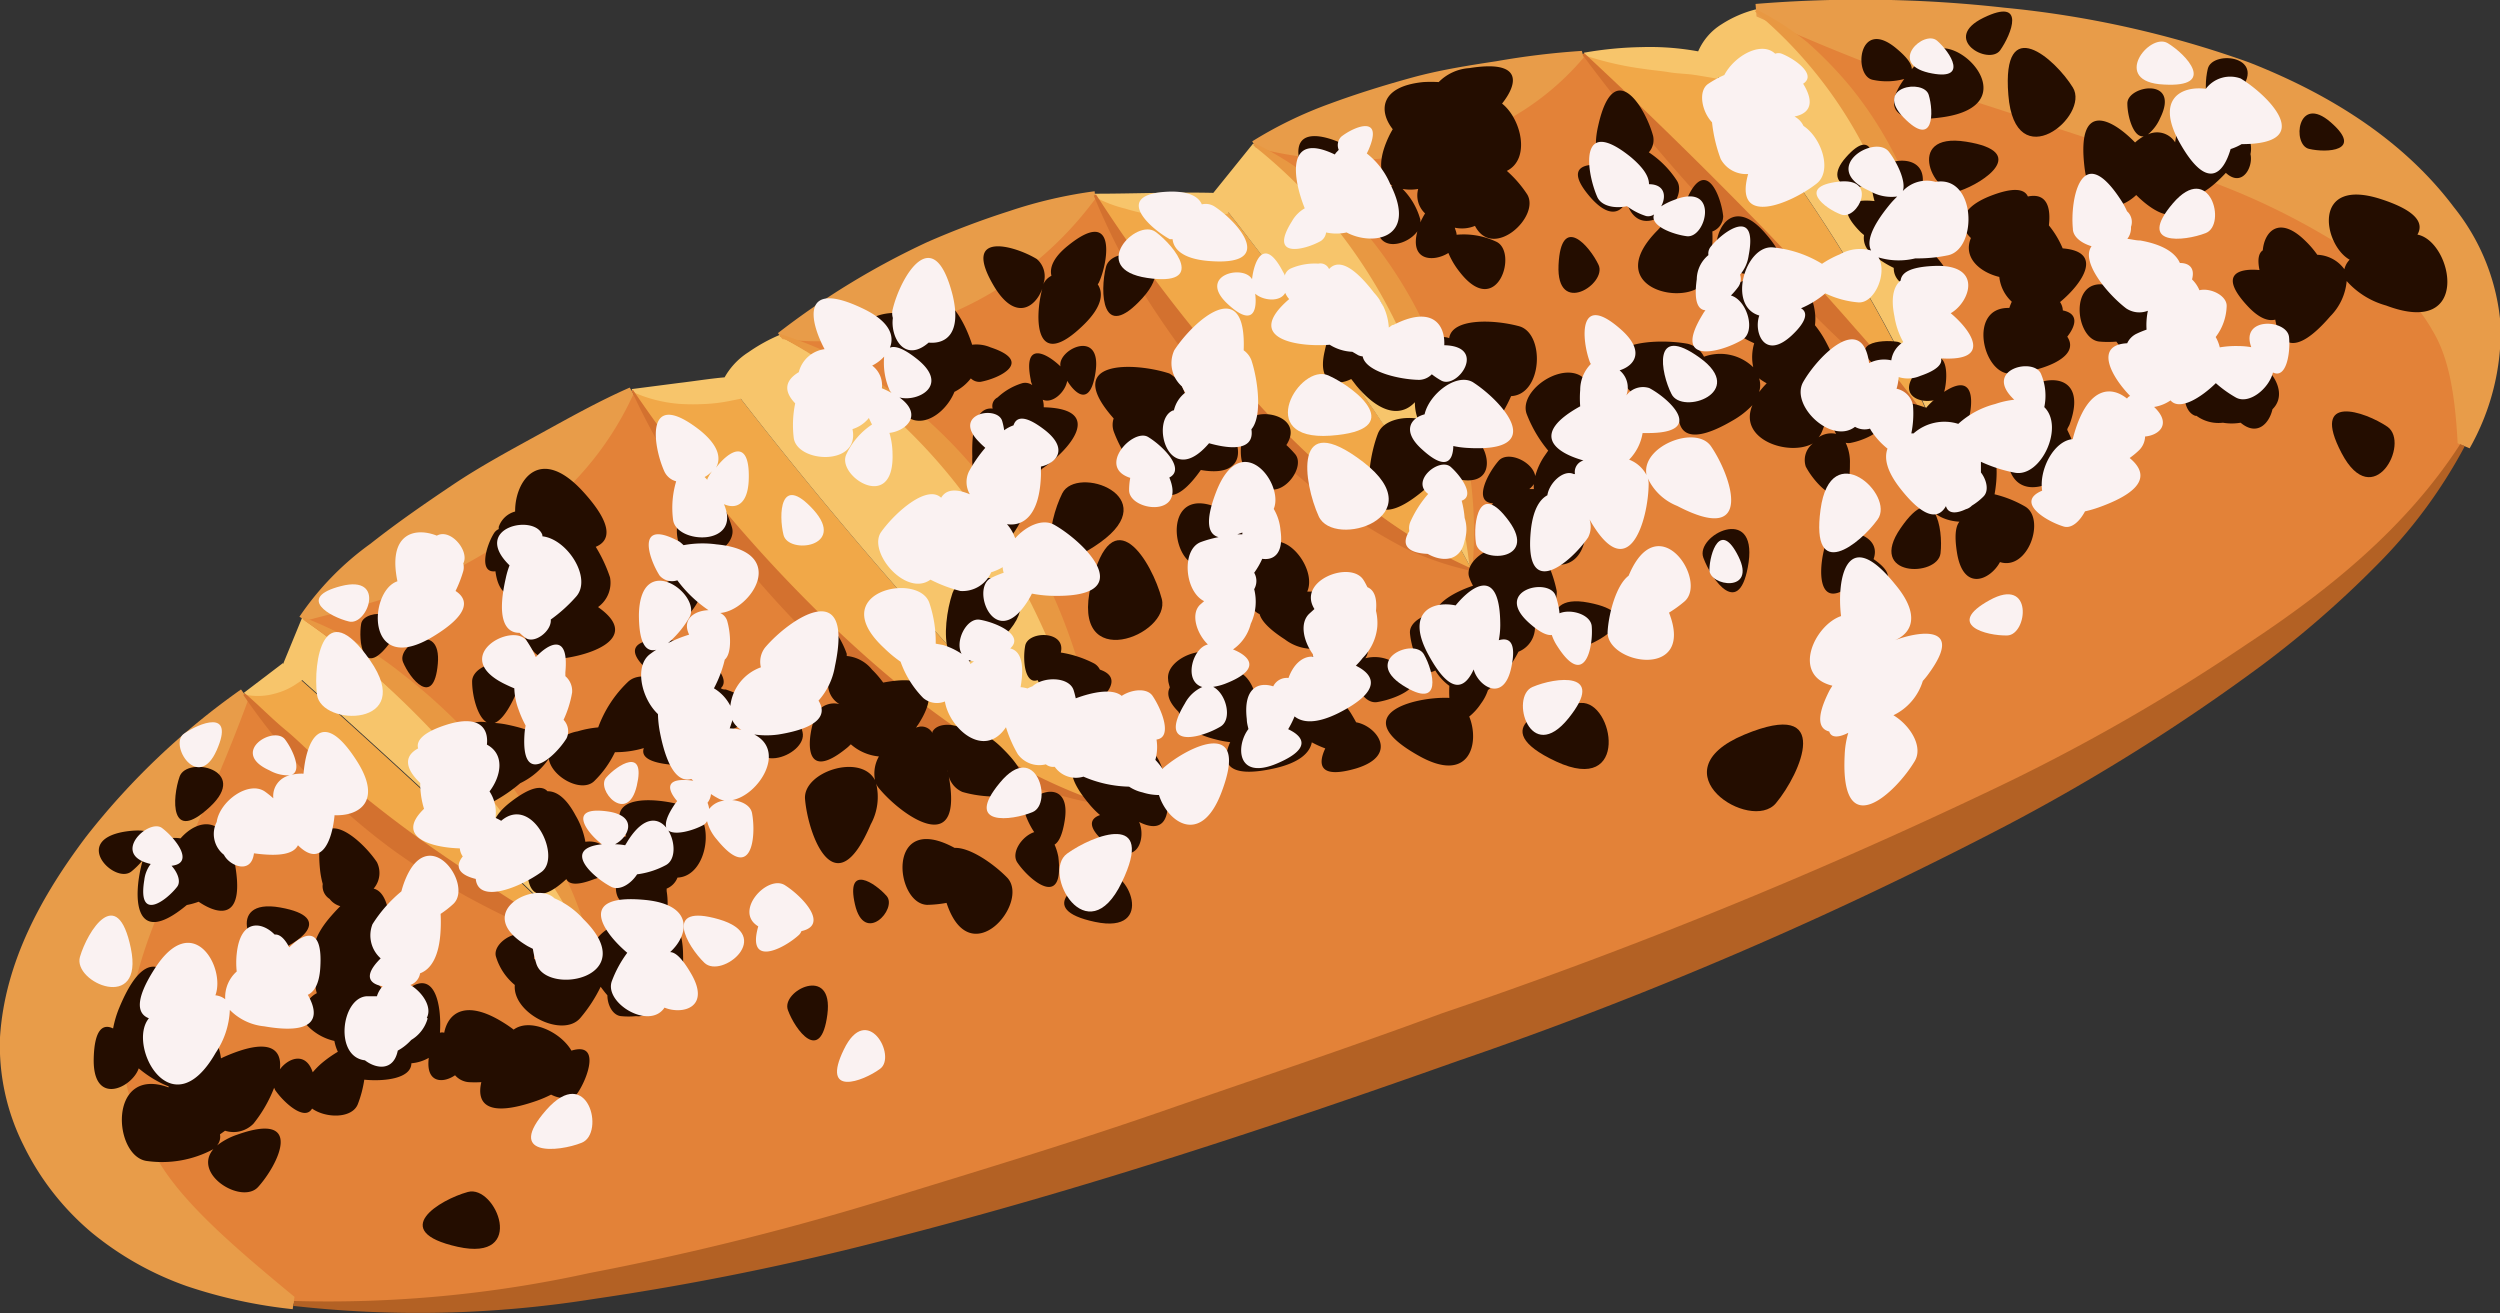 <svg xmlns="http://www.w3.org/2000/svg" width="76.145" height='40' viewBox="0 0 152.29 80"><rect x="0" y="0" width="152.29" height="80" fill="#333333" stroke="none"/><defs><style>.cls-1{isolation:isolate;}.cls-2{fill:#f1a848;}.cls-3{fill:#f7c56b;}.cls-4{fill:#e38238;}.cls-5{fill:#e89c49;}.cls-6{fill:#b36124;}.cls-7{fill:#d3712f;}.cls-8{fill:#e89842;}.cls-9{mix-blend-mode:screen;}.cls-10{fill:#240d00;}.cls-11{mix-blend-mode:multiply;}.cls-12{fill:#faf2f2;}</style></defs><title>o_bread</title><g class="cls-1"><g id="Layer_2" data-name="Layer 2"><g id="action_font" data-name="action font"><g id="desk"><path class="cls-2" d="M103.5,3.29s9.7,11.23,14.33,22.92C112.54,18.27,96.45,3.29,96.45,3.29A20.52,20.52,0,0,1,103.5,3.29Z"/><path class="cls-2" d="M74,11.89s10.36,12.78,15.65,22.8c-11.9-5-22.92-22.8-22.92-22.8Z"/><path class="cls-2" d="M44.22,23.12a257.22,257.22,0,0,0,22.7,25.79c-15.64-5.3-28.43-25.12-28.43-25.12Z"/><path class="cls-2" d="M35.82,57.7A41.34,41.34,0,0,1,14.91,42.3l2.43-1.76S26.8,48.89,35.82,57.7Z"/><path class="cls-3" d="M107,.64c11.16,8.82,10.87,25.57,10.87,25.57C113.2,14.52,103.5,3.29,103.5,3.29,104.17,1.31,107,.64,107,.64Z"/><path class="cls-3" d="M74,11.89l2.43-3.1c11.9,9,13.22,25.9,13.22,25.9C84.33,24.67,74,11.89,74,11.89Z"/><path class="cls-3" d="M44.22,23.12c.66-1.55,3.3-2.64,3.3-2.64,16.75,8.6,19.4,28.43,19.4,28.43A257.22,257.22,0,0,1,44.22,23.12Z"/><path class="cls-3" d="M18.44,37.67a54.07,54.07,0,0,1,17.41,20h0c-9-8.81-18.48-17.16-18.48-17.16Z"/><path class="cls-4" d="M1.91,69.17c-5.95-13.06,13-26.87,13-26.87A41.34,41.34,0,0,0,35.82,57.7h0a54.07,54.07,0,0,0-17.41-20c3.31-5.29,20.05-13.88,20.05-13.88S51.28,43.61,66.92,48.91c0,0-2.65-19.83-19.4-28.43C57.66,13.2,66.7,11.89,66.7,11.89s11,17.84,22.92,22.8c0,0-1.32-16.86-13.22-25.9,7.49-4.18,20-5.5,20-5.5s16.09,15,21.38,22.92c0,0,.29-16.75-10.87-25.57,0,0,32-2.35,42.6,13.23s-18.8,35-53.77,47.89C49.93,78.71,10.73,88.58,1.91,69.17Z"/><path class="cls-5" d="M149.71,27c-.15-2.84-.51-5.19-1.53-6.86a9.57,9.57,0,0,0-1.59-2.1c-.31-.3-.6-.59-.93-.86-.14-.11-.37-.33-.47-.34-.22-.18-.5-.51-.65-.59a42.94,42.94,0,0,0-10.3-5.35c-4-1.51-8.3-2.88-12.85-4.36A128.81,128.81,0,0,1,107,1l-.06-.76a78.46,78.46,0,0,1,15.17.23A61.54,61.54,0,0,1,137,3.8c4.74,1.86,9.32,4.62,12.48,8.82a13.08,13.08,0,0,1,2.85,7.22,14.5,14.5,0,0,1-1.89,7.47Z"/><path class="cls-6" d="M17.9,79.25a74.09,74.09,0,0,0,18-1.7A171.1,171.1,0,0,0,53.4,73.23c5.77-1.78,11.55-3.51,17.26-5.49s11.46-3.9,17.14-6a307,307,0,0,0,33.46-13.59,117.82,117.82,0,0,0,15.61-8.91c5-3.29,9.72-7.11,13-12.19l.27.14a30.6,30.6,0,0,1-5.45,7.33,61.55,61.55,0,0,1-6.9,6,119.69,119.69,0,0,1-15.46,9.71A241.94,241.94,0,0,1,88.83,64.62c-11.47,4.07-23,7.88-34.84,10.9a167.34,167.34,0,0,1-17.9,3.62,67.8,67.8,0,0,1-18.22.41Z"/><path class="cls-5" d="M15.13,42.6c-1.72,4.7-3.59,8.54-5.06,12.1a27.89,27.89,0,0,0-2.49,8.84,7.24,7.24,0,0,0,0,1.55,7,7,0,0,0,.3,1.64A15,15,0,0,0,9.52,70.5C11,73.14,14.07,75.81,17.94,79l-.11.75a30,30,0,0,1-6.44-1.4,19.1,19.1,0,0,1-5.81-3.27,16.24,16.24,0,0,1-4.14-5.3A13.52,13.52,0,0,1,0,63.19C.29,58.58,2.58,54.51,5.22,51A44.41,44.41,0,0,1,14.68,42Z"/><path class="cls-3" d="M18.51,37.69a3.86,3.86,0,0,1,.39,1.8A4.14,4.14,0,0,1,18.6,41l-.15.4-.32.21a4.15,4.15,0,0,1-1.38.64,3.8,3.8,0,0,1-1.8.07l-.09-.12,2.38-1.81,0,.07,1.17-2.85Z"/><path class="cls-5" d="M38.59,24a19.18,19.18,0,0,1-3.86,5.58,26.36,26.36,0,0,1-4.68,3.79A29.66,29.66,0,0,1,24.79,36c-.93.36-1.92.62-2.9.93s-2,.53-3.26.88l-.39-.24a17.62,17.62,0,0,1,4.33-4.45c1.62-1.28,3.32-2.45,5-3.58s3.52-2.12,5.32-3.11,3.6-2,5.47-2.82Z"/><path class="cls-3" d="M47.55,20.54c-.46.71-.92,1.26-1.32,1.8a5,5,0,0,0-.79,1.3l-.17.62-.9.18a9.79,9.79,0,0,1-1.43.17,14,14,0,0,1-1.45,0,8.46,8.46,0,0,1-3-.76l0-.15,2.86-.37c.95-.11,1.9-.27,2.86-.35l-.11.08a4.31,4.31,0,0,1,1.5-1.61,10.33,10.33,0,0,1,1.9-1.05Z"/><path class="cls-5" d="M66.73,12.1a21.53,21.53,0,0,1-4.11,4.22,21.18,21.18,0,0,1-4.26,2.57,22.1,22.1,0,0,1-4.76,1.53,18.87,18.87,0,0,1-5.94.24l-.27-.37a47.61,47.61,0,0,1,9.09-5.54,51.5,51.5,0,0,1,5-1.89,27.86,27.86,0,0,1,5.2-1.21Z"/><path class="cls-3" d="M76.45,8.84a7.94,7.94,0,0,1-.58,2A11.91,11.91,0,0,1,75,12.66l-.23.37-.76.11a15.86,15.86,0,0,1-1.82.1,16.1,16.1,0,0,1-1.82-.14,10,10,0,0,1-1.82-.39A7.72,7.72,0,0,1,66.7,12V11.8c2.42,0,4.85-.11,7.27-.05l-.1.05,2.46-3.05Z"/><path class="cls-5" d="M96.47,3.51a16.51,16.51,0,0,1-4.6,3.77,18.86,18.86,0,0,1-4.69,1.86,20.46,20.46,0,0,1-4.92.61A23.71,23.71,0,0,1,76.5,9l-.22-.39A25.07,25.07,0,0,1,81,6.32c1.65-.61,3.33-1.13,5-1.59s3.43-.74,5.15-1a48.09,48.09,0,0,1,5.21-.63Z"/><path class="cls-3" d="M107,.72a15.77,15.77,0,0,0-1.53,1.62,2.85,2.85,0,0,0-.7,1.36l-.12,1.1-1.39-.23c-.46-.08-1.06-.08-1.59-.17s-1.1-.13-1.66-.22a19.48,19.48,0,0,1-3.52-.82l0-.15A22.21,22.21,0,0,1,100,2.87a16.4,16.4,0,0,1,3.56.28l-.16.09a3.63,3.63,0,0,1,1.47-1.76,7.06,7.06,0,0,1,2.09-.91Z"/><path class="cls-7" d="M35.82,57.79a37.06,37.06,0,0,1-6.13-2.51A44.4,44.4,0,0,1,24,51.82a38.86,38.86,0,0,1-9.18-9.49l.12-.08c.86.74,1.62,1.53,2.47,2.23S19,46,19.87,46.64c1.67,1.37,3.31,2.72,5.06,4s3.5,2.44,5.31,3.61,3.68,2.32,5.62,3.44Z"/><path class="cls-8" d="M18.47,37.6a22.41,22.41,0,0,1,6,3.42,34.67,34.67,0,0,1,5,4.72,33,33,0,0,1,3.91,5.62c.54,1,1.06,2,1.52,3.07a25.31,25.31,0,0,1,1.09,3.25l-.13.07a57.18,57.18,0,0,0-7.54-11,55.53,55.53,0,0,0-4.63-4.83,41.85,41.85,0,0,0-5.22-4.17Z"/><path class="cls-8" d="M66.84,48.91a42.14,42.14,0,0,0-2.42-8.53,43.26,43.26,0,0,0-4.06-7.89,33.9,33.9,0,0,0-12.87-12l.07-.13a23.28,23.28,0,0,1,4.18,1.79,33.35,33.35,0,0,1,3.78,2.6,29.81,29.81,0,0,1,6.11,6.86,34.42,34.42,0,0,1,3.9,8.28,28.49,28.49,0,0,1,1.46,9Z"/><path class="cls-7" d="M38.55,23.74a88.17,88.17,0,0,0,5.83,7.65,89,89,0,0,0,6.61,7c4.64,4.38,9.88,8.34,15.95,10.46l0,.14a24.6,24.6,0,0,1-4.72-1.34,41.11,41.11,0,0,1-4.4-2.21,51,51,0,0,1-7.82-6,66.94,66.94,0,0,1-6.47-7.32q-1.44-2-2.76-4a43.3,43.3,0,0,1-2.29-4.31Z"/><path class="cls-8" d="M89.54,34.69a43.11,43.11,0,0,0-1.48-7.28,44.1,44.1,0,0,0-2.65-6.94A31.22,31.22,0,0,0,76.35,8.86l.09-.13a19.64,19.64,0,0,1,3.26,2,29.17,29.17,0,0,1,2.8,2.65,26.45,26.45,0,0,1,4.27,6.41,31.59,31.59,0,0,1,2.44,7.27,24.88,24.88,0,0,1,.48,7.6Z"/><path class="cls-7" d="M66.76,11.84a92.75,92.75,0,0,0,10,12.88,56.14,56.14,0,0,0,5.94,5.6,29.94,29.94,0,0,0,6.91,4.3l-.06.14a18.88,18.88,0,0,1-4-1.38A34.74,34.74,0,0,1,82,31.24a38.36,38.36,0,0,1-6.3-5.49,51.24,51.24,0,0,1-5.15-6.52,39.81,39.81,0,0,1-3.92-7.31Z"/><path class="cls-8" d="M117.75,26.2a40.16,40.16,0,0,0-.77-7.09,39.86,39.86,0,0,0-2-6.86A26.78,26.78,0,0,0,106.91.7L107,.58a17.3,17.3,0,0,1,3.1,2,24.21,24.21,0,0,1,2.59,2.67,23.31,23.31,0,0,1,3.72,6.44,28.63,28.63,0,0,1,1.74,7.18,23,23,0,0,1-.25,7.32Z"/><path class="cls-7" d="M96.5,3.23q5.75,5.35,11.23,11c1.81,1.89,3.58,3.81,5.3,5.79a62.75,62.75,0,0,1,4.86,6.17l-.13.08-5.61-5.48c-1.89-1.79-3.68-3.66-5.51-5.51A112.77,112.77,0,0,1,96.4,3.34Z"/><g class="cls-9"><path class="cls-10" d="M130.13,11.88c1.15,1.15,2.74,2,3,0,.49.22,1.27-.08,2.46-1.35l0,0c1,.92,1.68-.36,1.5-1.14a1.65,1.65,0,0,0-.91-1.83c-1-.87-3.22-.73-3.55.45a5.93,5.93,0,0,0-.13.66,1.3,1.3,0,0,0-1.66-.48,2.63,2.63,0,0,0,.75-1c1.24-2.51-2-2-2-.89,0,.78.37,2.11,1,2a2.72,2.72,0,0,0-.53.38c-1.41-1.46-3.57-2.6-3.08,1.51C127.34,13.11,129.06,12.89,130.13,11.88Z"/><path class="cls-10" d="M135.88,21.9a5.86,5.86,0,0,0-.53.41,1.61,1.61,0,0,0-.68-.26c.54-.62.58-1.28-1-1.43a1.9,1.9,0,0,0-1-2,8.58,8.58,0,0,0-2.7-.46l-.41-.27c-3.67-2.24-3.37,2.82-1.64,2.92a6,6,0,0,0,1,0,8.64,8.64,0,0,0,.68.83c1.12,1.23,2,1.5,2.7,1.27a.93.93,0,0,0,.94.17c-.32.85-.21,2,.49,2.25l.07,0a2.27,2.27,0,0,0,1.61.42,3.2,3.2,0,0,0,1.08,0c1,.84,1.74.06,1.94-.82C139.83,23.55,137.19,21,135.88,21.9Z"/><path class="cls-10" d="M147.26,14.29c.39-.67,0-1.44-2.22-2.16-4.25-1.38-3.52,2.78-1.91,3.69a1.25,1.25,0,0,0-.32.58,2.14,2.14,0,0,0-1.65-.88,5.88,5.88,0,0,0-.73-.85c-1.62-1.59-2.5-.53-2.59.58-.24.16-.34.53-.2,1.2-1.3-.12-2.52.27-.72,2.2.7.75,1.26.93,1.68.82.26,1.5,1.16,2.34,3.35-.2a3.47,3.47,0,0,0,1-2.15,5,5,0,0,0,2.4,1.49C150.6,20.6,149.4,14.71,147.26,14.29Z"/><path class="cls-10" d="M145.44,26c-1.38-.94-4.73-2.08-2.8,1.6S146.83,27,145.44,26Z"/><path class="cls-10" d="M140.66,9.07c1.06.25,3.35.15,1.32-1.62S139.6,8.83,140.66,9.07Z"/><path class="cls-10" d="M136.31,5.69c2-2.27-1.53-2.69-1.82-1.5S134.3,8,136.31,5.69Z"/><path class="cls-10" d="M122.34,5.78c.4,5.08,5,1.29,3.93-.45S121.93.7,122.34,5.78Z"/><path class="cls-10" d="M119.37,11.63c1.51-.51,4.26-2.39.39-3S117.87,12.14,119.37,11.63Z"/><path class="cls-10" d="M121.83,3.08c.71-1,1.61-3.27-1-2S121.11,4,121.83,3.08Z"/><path class="cls-10" d="M114.07,4.86A4.05,4.05,0,0,0,116,4.81c-1,1.37-1.17,2.83,2.34,2.33,5.13-.73,1-5.2-.7-4a7.62,7.62,0,0,0-1.18,1.07c0-.3-.27-.7-.93-1.25C113.2,1,112.87,4.6,114.07,4.86Z"/><path class="cls-10" d="M106.52,34.25c.49-3.54-3.26-1.64-2.76-.28S106,37.8,106.52,34.25Z"/><path class="cls-10" d="M114,10.86c.24-1,.16-3.21-1.55-1.28S113.7,11.87,114,10.86Z"/><path class="cls-10" d="M117.82,15.5c-.14-.15-.27-.26-.39-.37a8.13,8.13,0,0,0-.32-1.09,4.14,4.14,0,0,0-.63-1.18,6.18,6.18,0,0,0,.3-.58c1.62-3.52-2.87-2.73-2.78-1.16a4.94,4.94,0,0,0,.19,1.13c-1.22-.14-2.58.16-.83,1.91l.19.16a1.17,1.17,0,0,0,.32,1,6.44,6.44,0,0,0,1.49,1,1.09,1.09,0,0,0,.6,1C117.26,17.81,120.14,18,117.82,15.5Z"/><path class="cls-10" d="M125.65,15.13a5.72,5.72,0,0,0-.84-1.4c.13-1.1-.13-2-1.28-1.76-.2-.46-.87-.6-2.37,0-1.92.79-1.81,1.85-1.1,2.53-.5,1.2.56,2.09,1.73,2.37a2.39,2.39,0,0,0,.76,1.51,3.34,3.34,0,0,0-.15.38c-2.57-.08-1.61,4.12.12,4,1.56-.08,4.3-.91,3.41-2.25.53-.68.71-1.4-.27-1.6a1,1,0,0,0-.17-.51C126.86,17.27,128.17,15.33,125.65,15.13Z"/><path class="cls-10" d="M115.58,20.82c-1-.16-3.17.08-1.14,1.62S116.59,21,115.58,20.82Z"/><path class="cls-10" d="M125.93,26.19c0-.11.09-.2.14-.33,1.43-3.9-3-2.88-3.2-1.25a5.42,5.42,0,0,0-.57,2.16c-.55,5.19,4.84,2.24,4,.28A7.49,7.49,0,0,0,125.93,26.19Z"/><path class="cls-10" d="M123.37,30.86a7,7,0,0,0-1.87-.75c.37-2,.09-4.89-3-1.85-2.23,2.23-.68,3.44.86,3.52-.22.27-.31.81-.16,1.81.37,2.53,2.06,1.72,2.63.65C123.55,34.78,124.62,31.61,123.37,30.86Z"/><path class="cls-10" d="M115.78,32.17c-2.08,3,2.26,3,2.43,1.53S117.87,29.12,115.78,32.17Z"/><path class="cls-10" d="M114.13,34.06c.62-1.72-2.5-2.16-2.91-.94s-.58,3.69,1,2.88a.57.57,0,0,0,.28.08C113.8,36.15,116.35,35.58,114.13,34.06Z"/><path class="cls-10" d="M112.69,28.24a2.71,2.71,0,0,0-.26-1.27.7.7,0,0,0,.35,0c.7-.14,1.77-.6,1.9-1.13.12.83.79,1.71,1.49,1.58a5.54,5.54,0,0,0,1.76-.7c.68.22,1.51.12,1.75-.43.51-1.2.88-3.82-1.25-2.42,0,0,0,0,0,0,.28-1,.24-3.31-1.57-1.35-1.35,1.47,0,2.08.94,1.86a3.32,3.32,0,0,0-.46.46l-.45-.15c-1.66-.5-2.23.14-2.24.93-.1-.27-.48-.54-1.31-.79l-.26-.06c0-.9-.3-1.71-1.55-.39l0,.05a1,1,0,0,1,0-.17c.68-.33.83-1.32-.31-3.45a6.19,6.19,0,0,0-.66-1c.19-1.43-.75-3.31-2-3.22l-.45.05c.59-.28.67-1-.55-2.4-2.63-3.1-3.87,1.52-2.34,2.14a6.25,6.25,0,0,0,2.07.41,7.8,7.8,0,0,0-1.37.43c-.26-1.1-1.29-.92-1.94-.38,0,0,0,0,0-.05a8.11,8.11,0,0,0,.33-2.69,1,1,0,0,0,.66-.93c-.13-1.27-1.12-3.76-2.3-.84-.06.14-.09.27-.13.39A6.49,6.49,0,0,0,101,14c-3.3,3.29,1,4.57,2.54,3.48a.77.77,0,0,0,0,.63c.31.72,1.06,1.79,1.66,1.8a8.31,8.31,0,0,0,1.66,1,2.92,2.92,0,0,0-.06,1.46,2.89,2.89,0,0,0-3-.64,1.49,1.49,0,0,0-1-.79c-2.3-.42-7.19,0-2.65,3.62a4.22,4.22,0,0,0,2.12,1c.13,1,1,1.39,3.27.06a5.14,5.14,0,0,0,1.21-.94c-.9,2.11,2.24,3.14,3.69,2.33a1.28,1.28,0,0,0-.44,1.41C110.62,29.62,112.72,31.78,112.69,28.24Zm-5.53-4.36a1.43,1.43,0,0,0,0-.84l.06.06a4.66,4.66,0,0,0,.4.25A6,6,0,0,0,107.16,23.88Zm3.62,2.76a1.21,1.21,0,0,0,.2-.33c.07-.16.13-.34.2-.53a1,1,0,0,0,.5.29,2,2,0,0,0,.17.36A1.36,1.36,0,0,0,110.78,26.64Z"/><path class="cls-10" d="M97.38,16.14c-.54-1.15-2.29-3.17-2.44,0S97.91,17.29,97.38,16.14Z"/><path class="cls-10" d="M99.07,12.26c.81,2.79,3.92,0,3.07-1.27a5.89,5.89,0,0,0-1.7-1.71,1.14,1.14,0,0,0,.26-1c-.46-1.71-2.38-4.91-3.34-.64-.36,1.54,0,2.27.68,2.5-1.29-.27-2.91-.12-1.14,1.9C98,13.28,98.73,13,99.07,12.26Zm-.18-2c0,.07,0,.16,0,.24a.54.54,0,0,0-.16-.1l-.42-.13A1.68,1.68,0,0,0,98.89,10.21Z"/><path class="cls-10" d="M84.82,11.32c-.32.1-.63.55-.85,1.6-.57,2.63,1.69,2.14,2.37,1.17-.48,1.83,1,1.88,1.89,1.32a4.8,4.8,0,0,0,.69,1.16c2.28,2.94,3.59-1.23,2.22-1.85a4.66,4.66,0,0,0-2.41-.42c0-.14-.07-.28-.11-.43a2.09,2.09,0,0,0,1.23-.11c1.1,2.12,4-.57,3.18-1.92a7,7,0,0,0-1.24-1.43c1.46-.73.88-3.17-.29-4.1,1-1.26,1.23-2.68-2-2.16A2.88,2.88,0,0,0,87.64,5a7.85,7.85,0,0,0-.94,0C84,5.27,84,6.81,84.84,7.87c-.08.14-.16.28-.24.45C83.81,10,84.12,10.94,84.82,11.32Zm1.7,2.23a1.09,1.09,0,0,0,0-.18,4.24,4.24,0,0,0-1.08-1.86,2.77,2.77,0,0,0,.95,0A1.5,1.5,0,0,0,86.81,13,4.84,4.84,0,0,0,86.52,13.55Z"/><path class="cls-10" d="M82.73,12.6c2,.06,1.61-1.82.73-2.59a1.11,1.11,0,0,0-.35-.48c-1.6-1.19-5.52-2.7-3.41,1.77C80.73,13.47,81.94,13.39,82.73,12.6Z"/><path class="cls-10" d="M88.81,26.18a2,2,0,0,0,2.24-.32,8.84,8.84,0,0,0,1-1.73c1.92-.09,2.08-3.83.48-4.26s-4.09-.48-4.25.73c-.5-.19-1,0-1.47,1A1.57,1.57,0,0,0,86,20.44,9.59,9.59,0,0,0,84.21,20a4.63,4.63,0,0,0,.07-.5c.24-2.5-2.34-1.06-2-.12a4.44,4.44,0,0,0,.27.53A2.5,2.5,0,0,0,82,20c-.46-.3-1-.08-1.31,1.41-.46,2,.75,2.12,1.62,1.68.11.13.2.26.32.41,1.59,1.89,2.83,1.79,3.56,1a2.81,2.81,0,0,0,.17,1c-1-.15-2.13.13-2.43.93-.82,2.16-1.23,7,3.05,3.22a6.1,6.1,0,0,0,.76-.8,7.07,7.07,0,0,0,.71.25c3.36,1,2.06-2.92.67-2.64a6,6,0,0,0-.84.26,1.54,1.54,0,0,0-.17-.31A3.51,3.51,0,0,0,88.81,26.18Z"/><path class="cls-10" d="M96.77,36.71c-3.49-.68-1.8,3.14-.43,2.72S100.25,37.38,96.77,36.71Z"/><path class="cls-10" d="M96.3,42.82c-2,.11-6,1.48-1.5,3.57S98.31,42.7,96.3,42.82Z"/><path class="cls-10" d="M92.5,39.7a1.6,1.6,0,0,0,1-1.61.73.73,0,0,0,.33-.47,1.67,1.67,0,0,0,1-1.61,7.56,7.56,0,0,0-.56-1.71c2.35.7,2.78-2.22,1.93-3.68a1.31,1.31,0,0,0,.91-1A6.15,6.15,0,0,0,96.71,27,8.94,8.94,0,0,0,97,25.61c.69-5.1-4.71-2.35-4-.39a7.9,7.9,0,0,0,1.31,2.23l-.25.36A4.17,4.17,0,0,0,93.52,29c-.15-.88-1.67-1.57-2.23-.93-.69.79-1.57,2.53-.34,2.59-.37.5-.19,1.23,1,2.29a1.81,1.81,0,0,0-.27.32,1.93,1.93,0,0,0-.34.11c-.95,0-2.15,1-1.83,1.82a3.31,3.31,0,0,0,.22.48c-1.12.38-2.19,1-2.32,1.7-.75.05-1.58.56-1.52,1.2.09,1,.7,2.78,1.54,2.26a3.2,3.2,0,0,0,.86.94,6,6,0,0,0,0,.73l-.07,0c-2.06-.07-6.26,1-1.86,3.49,3.17,1.83,3.8-.74,3.14-2.35a3.48,3.48,0,0,0,.72-.8,2.86,2.86,0,0,0,.42-.81A7.49,7.49,0,0,0,92.5,39.7Zm.94-10.21a1,1,0,0,0,0,.3l-.28,0A1.4,1.4,0,0,0,93.44,29.49Z"/><path class="cls-10" d="M83.88,42.77c1.37-.21,4-1.4.8-2.54a2.25,2.25,0,0,0-1.51-.13c.7-1-1.09-2.28-2-1.83.11-1-.37-2.16-1.2-2.23h-.34c.56-1.26-1-3.41-2.19-3a6.7,6.7,0,0,0-1,.47c.38-.53.1-1.27-1.64-2.27-3.75-2.15-3.65,2.32-2.14,3.11a3.19,3.19,0,0,0,.51,1.27c.8,1.33,1.57,1.18,2,.62a3.42,3.42,0,0,0,.94.36,1.06,1.06,0,0,0,.62.81h0c.11.4.56.91,1.54,1.54a2.81,2.81,0,0,0,1.91.57c-.56,1-.59,2.1,1.71,1.36a3.44,3.44,0,0,0,.74-.34C82.27,41.39,83,42.9,83.88,42.77Zm-8.65-8.45,0,0-.1,0,.37-.12A2.43,2.43,0,0,0,75.23,34.32Z"/><path class="cls-10" d="M82.61,44c-.09-.17-.19-.34-.31-.54-1.09-1.71-2.08-1.38-2.6-.57a1,1,0,0,0-1.07.2v0a1.73,1.73,0,0,0-2-.12l-.07.06a.36.36,0,0,0,0-.09c-.06-1-.59-2-1.43-2.11l-.44,0c-.27-2.09-3.74-.91-3.53.57,0,.15.06.31.1.48-.2.38-.09.86.53,1.48a2.76,2.76,0,0,0,.56.8c.22.35.8.68,1.94.94a6.31,6.31,0,0,0,.65.11c-.56,1.22-.25,2.26,2.72,1.59,1.49-.34,2.13-.94,2.25-1.58a6.29,6.29,0,0,0,.82.37c-.47,1-.35,1.87,1.88,1.22C85.26,46,83.84,44.21,82.61,44Z"/><path class="cls-10" d="M76.45,28.67c.8,2.67,3.27,0,2.45-1a6.94,6.94,0,0,0-.54-.56c1.2-1.86-2.08-2.46-2.5-1.26C75.5,26.92,75.32,28.93,76.45,28.67Z"/><path class="cls-10" d="M67.84,25.49a1.23,1.23,0,0,0,0,.78c.47,1.29,1.65,3.18,2.71,3.36.46.79,1.28.87,2.6-1h0c3.86.69,1.94-3.5.43-3l0,0a2,2,0,0,0-1.27-.44c0-.16,0-.3-.08-.44a2,2,0,0,0-1-2C69.12,22.06,64.63,21.87,67.84,25.49Z"/><path class="cls-10" d="M69.6,18.15c2.52-2.79-1.86-3.36-2.23-1.89S67.08,20.93,69.6,18.15Z"/><path class="cls-10" d="M63.49,17.59c-.48,1.79-.47,5.15,2.56,2.16,1.09-1.08,1.18-1.89.82-2.43a.75.75,0,0,0,.09-.15c.6-1.39,1-4.56-1.91-2.2-.91.73-1.12,1.36-1,1.83a1.07,1.07,0,0,0-.52.57,1.39,1.39,0,0,0-.37-1.59c-1.38-.84-4.64-1.75-2.6,1.67C61.84,19.58,63.07,18.74,63.49,17.59Z"/><path class="cls-10" d="M53.8,20.74a1.74,1.74,0,0,0,.25.11,4.57,4.57,0,0,0,.09,2.42c.83,3.78,3.33,2.28,4,.6a2.92,2.92,0,0,0,1-.82.75.75,0,0,0,.59.21c1.12-.2,3.28-1.22.61-2.1A2.18,2.18,0,0,0,59.22,21C58.58,19,57,16.59,55.64,19.62l-.13,0a2.09,2.09,0,0,0-.24,0,.8.8,0,0,0-.65-.55C53.63,19,51.64,19.62,53.8,20.74Z"/><path class="cls-10" d="M59.46,34.75a3.73,3.73,0,0,0,.22-.69,1.15,1.15,0,0,0,.83-.24c1-.82,2.27-2.54,1.8-3.38a.62.62,0,0,0,.17-.22c.05-.12.1-.26.15-.4a2.84,2.84,0,0,0,.81-1.24c1.67-1.12,3.93-3.68.14-3.77a1.46,1.46,0,0,0-.06-.46c.62.26,1.38-.49,1.49-1.15.56.89,1.43,1.54,1.73-.56.38-2.66-2.34-1.35-2.14-.32-.84-.81-2.3-1.59-1.81.82,0,.12.06.22.09.32a.73.73,0,0,0-.6-.12,3.81,3.81,0,0,0-1.51.87.58.58,0,0,0-.3.68c-.75-.08-1.31.63-1.24,2.93a3.56,3.56,0,0,0,.67,2.27l-.33.06c-2.64.58-2.52,2-1.64,3C55.87,34.91,59,35.8,59.46,34.75Z"/><path class="cls-10" d="M64.71,30.05c-.88,1.76-1.65,5.82,2.3,3S65.59,28.3,64.71,30.05Z"/><path class="cls-10" d="M60.92,39c3.83-3.6-2.22-4.88-2.9-2.87S57.1,42.63,60.92,39Z"/><path class="cls-10" d="M48,61.54c.43,1.18,2,3.33,2.4.26S47.54,60.36,48,61.54Z"/><path class="cls-10" d="M70.77,36.48c-.58-2.21-3-6.34-4.31-.84S71.35,38.69,70.77,36.48Z"/><path class="cls-10" d="M67,42.63c.75-.67,1.12-1.46,0-1.84a.85.85,0,0,0-.38-.39,6.65,6.65,0,0,0-2-.65c.33-1.35-2-1.34-2.17-.41s0,2.37.76,2.09a7.25,7.25,0,0,0,.55,1,2.34,2.34,0,0,0,.94,1.07C65.77,44.28,66.63,43.58,67,42.63Z"/><path class="cls-10" d="M64.24,44c-.66-1.1-2.62-3-2.47.21S64.89,45.13,64.24,44Z"/><path class="cls-10" d="M71.16,47.33c.21,1.2,1.32,3.52,2.26.65S71,46.13,71.16,47.33Z"/><path class="cls-10" d="M67.71,46.25c-1.74-.34-3.64,0-1.36,2.73a5.26,5.26,0,0,0,.66.67c-.63.22-.83.75.44,1.79,1.84,1.49,2.38-.41,1.94-1.37,1.14.58,2.14.33,1.6-2.52S68.64,45.1,67.71,46.25Z"/><path class="cls-10" d="M67.22,53.22c-1.49.42-4.27,2.15-.51,2.94S68.71,52.79,67.22,53.22Z"/><path class="cls-10" d="M64.24,51.45c.26-.16.48-.59.62-1.48.47-3-2.78-1.45-2.37-.28a4.85,4.85,0,0,0,.51,1c-.76.25-1.46,1.29-1,1.89.74,1.07,2.85,2.82,2.47-.38A3.37,3.37,0,0,0,64.24,51.45Z"/><path class="cls-10" d="M58.15,51.65c-4.19-2.28-3.66,3.41-1.67,3.47A7.16,7.16,0,0,0,57.66,55c1.43,4.35,5.09,0,3.71-1.52C60.59,52.67,59.11,51.61,58.15,51.65Z"/><path class="cls-10" d="M52.08,55.09c.57,2.5,2.61.27,1.93-.51S51.51,52.58,52.08,55.09Z"/><path class="cls-10" d="M57.74,47a.44.44,0,0,1,0-.1l0,0a1.47,1.47,0,0,0,.88,1.34c1.8.54,5.75.6,2.44-2.66-.89-.88-1.6-1.12-2.14-1-.59-.53-1.81-.61-2.12,0l0,.07a.77.77,0,0,0-1-.32c1.11-1.59,1.5-3.42-2-2.75a5.94,5.94,0,0,0-.68-.79,2.24,2.24,0,0,0-1.54-.83s0-.09,0-.13c-.47-1.39-2.22-3.93-2.8-.35-.33,2,.76,2.31,1.69,1.93a1.4,1.4,0,0,0,.66,1.48v0a1.28,1.28,0,0,0-1.4.55c-.57,1.35-.94,4.41,1.86,2.12.1-.08.16-.15.24-.22a3,3,0,0,0,1.71.74,2.11,2.11,0,0,0-.24,1.44c-.88-1.65-4.4-.5-4.26,1.16.19,2.23,1.84,6.63,4,1.54a3.47,3.47,0,0,0,.33-2.5.89.89,0,0,0,.15.27C54.94,49.73,58.86,52.46,57.74,47Z"/><path class="cls-10" d="M48.89,44.6c-.34-1.46-1.86-4.22-2.81-.63S49.23,46.06,48.89,44.6Z"/><path class="cls-10" d="M44.21,42c-.11,0-.2,0-.3-.08.34-.31.24-.88-.81-1.84a2,2,0,0,0-1.51-.71.79.79,0,0,0-.45-.32c-1.24-.25-3.9-.06-1.48,1.94a2.14,2.14,0,0,0,1.17.58.88.88,0,0,0,.55.52,4.77,4.77,0,0,0,.71.12c-.62.87.25,2.74,1.26,2.59C44.85,44.54,47.77,43.21,44.21,42Z"/><path class="cls-10" d="M41.82,37.59c.62-.64,1.42-2,.78-2.38A.65.65,0,0,0,43,35a4.19,4.19,0,0,0,.53-1.24c.69-.36,1.24-1,1.06-1.63-.46-1.65-2.33-4.71-3.23-.59a2.52,2.52,0,0,0,.18,2c-.81.67-.33,1.32.31,1.57a5.17,5.17,0,0,0-.88.21C38.06,36.28,41,38.48,41.82,37.59Z"/><path class="cls-10" d="M28.5,72.61c-1.71.47-4.89,2.39-.62,3.34S30.2,72.14,28.5,72.61Z"/><path class="cls-10" d="M23.68,39.25C25.31,37.13,22.17,37,22,38S22.06,41.36,23.68,39.25Z"/><path class="cls-10" d="M30.18,34.8c.14,1.08.64,1.83,1.73,1.25a1.28,1.28,0,0,0-.07.81c-.4,1.31.43,3.34,1.68,3.31,2-.05,5.78-1.18,2.91-3.19a1.82,1.82,0,0,0,.73-1.81,9,9,0,0,0-.87-1.86c.9-.37,1.07-1.34-.76-3.35-2.64-2.9-4.17-.69-4.15,1.2a1.45,1.45,0,0,0-1,.94l0,.13a.66.66,0,0,0-.3.27C29.59,33.3,29.16,34.93,30.18,34.8Z"/><path class="cls-10" d="M26.67,40.44c.24-2.71-2.54-1.13-2.12-.11S26.43,43.15,26.67,40.44Z"/><path class="cls-10" d="M32.41,41c-2.23,1.37.59,2.6,1.13,1.69S34.64,39.58,32.41,41Z"/><path class="cls-10" d="M30,48.86a9.39,9.39,0,0,0,1.69-1.15,4.45,4.45,0,0,0,1.74-1.49c.17,1.11,2,2.11,2.77,1.36a6.23,6.23,0,0,0,1.26-1.76,6,6,0,0,0,1.76-.25c-.16.45.17.85,1.55,1,2.37.16,1.73-1.7.81-2.24,1.19-1.74-2.12-4-3.35-2.77a7.28,7.28,0,0,0-1.79,2.75,6.23,6.23,0,0,0-1.25.24,2.53,2.53,0,0,0-1.65,1.06c-.12-.58-.88-1.12-2.76-1.49a5.47,5.47,0,0,0-.65-.08c.32-.13.69-.53,1.11-1.37,1.58-3.14-2.51-2.56-2.48-1.14,0,.83.32,2.14.89,2.47a2,2,0,0,0-2,.86C25.44,46.08,28.27,49.72,30,48.86Z"/><path class="cls-10" d="M42.06,49.21c-1.81-.66-5.6-1-3.91,1.73a2,2,0,0,0-1.18.75,1.54,1.54,0,0,0-1.31-.41,4.86,4.86,0,0,0-.6-1.61c-.58-1.09-1.18-1.48-1.71-1.47-.32-.36-1-.3-2.21.63-2.47,1.88-.27,3.16,1.11,2.92-.33,1.65-.13,4,2.25,1.8.15.32.63.42,1.7,0a1.83,1.83,0,0,0,1.09-.8,3.74,3.74,0,0,0,.57.49,1.29,1.29,0,0,0-.21,1.44A6,6,0,0,0,38.85,56l-.12.09a3,3,0,0,0-2.54,1.31,5.36,5.36,0,0,0-2.56.51,6.27,6.27,0,0,0-1.1.54c.36-2.73-2.69-1.27-2.31-.15A3.57,3.57,0,0,0,31.36,60c-.15,1.74,2.94,3.27,4,2a8.94,8.94,0,0,0,1.23-1.89c.13.18.26.35.41.52,0,.61.34,1.23.84,1.27a4.71,4.71,0,0,0,.91,0,.77.77,0,0,0,.52-.1c.6-.15,1.05-.45.84-.93.85.32,1.56-.19,1.5-2.67,0-1.4-.43-2.13-1-2.42a4.74,4.74,0,0,0,0-1.5l0-.15a1.18,1.18,0,0,0,.66-.67C43.16,53.38,43.6,49.77,42.06,49.21Z"/><path class="cls-10" d="M34.81,64c-.68-1.17-2.55-2-3.52-1.28a7.55,7.55,0,0,0-.66-.45c-2.26-1.4-3.33-.58-3.57.64a.46.46,0,0,0-.26,0c.11-1.68-.3-3.89-1.95-2.66a1.26,1.26,0,0,0-.83-.09,6.61,6.61,0,0,0-.64.2,4.85,4.85,0,0,0-.82-.86,1.51,1.51,0,0,0,1-1c.34-1.48.33-4.09-.8-4.37a1.46,1.46,0,0,0,.2-1.61c-1-1.5-3.94-4-3.46.5a5.33,5.33,0,0,0,.16.83.92.92,0,0,0,.42.91,1.22,1.22,0,0,0,.65.44c-.17.17-.35.36-.55.59-1,1.14-1.21,2-1,2.65-.44.37-.56.81.05,1.25a1.8,1.8,0,0,0,.07.81c-.66.33-1.15,1.35-.7,1.84a3.27,3.27,0,0,0,1.77,1.07,2.7,2.7,0,0,0,.21.66,7.23,7.23,0,0,0-.94.66,4.67,4.67,0,0,0-.59.59c-.42-1.27-1.48-.88-2-.18.14-1.22-.6-2-3.42-.75l-.17.08c-.13-1.1-.84-2.2-1.75-2.17l-.3,0c-.45-2.43-2.12-5.81-4.15-.9a6.31,6.31,0,0,0-.37,1.25c-.59-.29-1.13,0-1.18,1.79-.09,3,2.34,1.83,2.74.64h0a6.8,6.8,0,0,0,1.58,1l.24.1s0,0,0,.06C6.53,64.88,6.88,70.54,9,70.73A6.6,6.6,0,0,0,13,70c-1.31,1.53,1.73,3.39,2.72,2.31,1.2-1.32,2.89-4.67-1.27-3.19a4.08,4.08,0,0,0-1.23.66.82.82,0,0,0,.18-.68l.31-.22a1.7,1.7,0,0,0,1.73-.43,8.27,8.27,0,0,0,1.26-2.19,1.47,1.47,0,0,0,.06.14c.53.77,1.8,1.92,2.25,1.13.85.6,2.42.61,2.78-.25a6.92,6.92,0,0,0,.4-1.51c1.24.12,2.86-.07,2.87-1a2.54,2.54,0,0,0,1.06-.33C25.92,66,27,66,27.72,65.5a1.24,1.24,0,0,0,.82.42,6.64,6.64,0,0,0,.78,0c-.3,1.3.34,2.2,3.39,1.13a7.15,7.15,0,0,0,.86-.37c.58.3,1.34.33,1.63-.12C35.84,65.6,36.57,63.46,34.81,64Z"/><path class="cls-10" d="M16.68,58c1.36-.44,3.86-2.1.39-2.72S15.32,58.42,16.68,58Z"/><path class="cls-10" d="M12.78,49.16c2.46-2.28-1.39-3.13-1.84-1.85S10.32,51.44,12.78,49.16Z"/><path class="cls-10" d="M106.26,44.75c-5.46,2.28.4,6,1.92,4.18S111.72,42.48,106.26,44.75Z"/><path class="cls-10" d="M8,53.09a4.62,4.62,0,0,0,.7-.7c-.6,2.06-.66,5.52,2.68,2.74a4.4,4.4,0,0,0,.72-.2c1.38.93,2.82,1,2.2-2.36C13.76,49.5,12,49.92,11,51.07a2.45,2.45,0,0,0-1.66.34c.16-.59-.2-1-1.8-.74C4.36,51.24,7,53.88,8,53.09Z"/></g><g class="cls-11"><path class="cls-12" d="M21.74,46.36c-2.17-3.4-3.09-1.2-3.25.77a2.55,2.55,0,0,0-.74.07c.67-.23.09-1.53-.39-2.16-.68-.87-3.42.78-.94,1.89a2.31,2.31,0,0,0,1.23.3,1.29,1.29,0,0,0-1,1.4,5.73,5.73,0,0,0-.51-.41c-1-.69-2.76.59-2.94,1.85a1.61,1.61,0,0,0,.44,2c.35.69,1.67,1.22,1.83-.09h0c1.68.23,2.44,0,2.68-.49,1.42,1.41,2.08-.25,2.23-1.83C21.87,49.72,23.31,48.82,21.74,46.36Z"/><path class="cls-12" d="M24.59,53.84c-.06.17-.1.31-.14.46a8.42,8.42,0,0,0-1.76,2,1.87,1.87,0,0,0,.5,2.08c-1.1,1.09-.66,1.56.12,1.7a1.53,1.53,0,0,0-.35.61c-.23,0-.45,0-.65,0-1.53.14-1.95,3.69-.08,3.9.7.54,1.75.66,2-.59a3.16,3.16,0,0,0,.82-.65,2.21,2.21,0,0,0,1-1.31L26,62c.34-.65-.26-1.55-1-2a.91.91,0,0,0,.59-.71c.65-.24,1.17-1,1.25-2.62a9.16,9.16,0,0,0,0-1,5.89,5.89,0,0,0,.78-.61C28.87,53.87,26,49.88,24.59,53.84Z"/><path class="cls-12" d="M17.62,57.71c-.31-.6-.62-.81-.89-.78-.76-.78-2.08-1-2.31,1.17a5,5,0,0,0,0,1.08,2.09,2.09,0,0,0-.7,1.69,1.16,1.16,0,0,0-.6-.24c.64-1.69-1.38-5.27-3.71-1.6-1.21,1.89-1.05,2.73-.34,3-1.36,1.64,1.38,6.81,4.07,2.1A5,5,0,0,0,14,61.52a3.39,3.39,0,0,0,2.1,1c3.22.56,3.39-.63,2.65-1.92.39-.18.7-.66.76-1.65C19.68,56.35,18.52,56.81,17.62,57.71Z"/><path class="cls-12" d="M4.87,58.29c-.45,1.57,3.92,3.43,3.1-.53S5.33,56.72,4.87,58.29Z"/><path class="cls-12" d="M8.79,53.61c-.43,2.59,1.35,1.25,2,.41.26-.34,0-.91-.34-1.28,1.44-.16.23-1.69-.58-2.3s-3.18,1.62-.69,2.19A2,2,0,0,0,8.79,53.61Z"/><path class="cls-12" d="M13.2,45.7c1.13-2.56-1.07-1.65-2-1S12.07,48.26,13.2,45.7Z"/><path class="cls-12" d="M22.54,40.22c-2.83-4.07-3.48.1-3.23,2.09S25.38,44.29,22.54,40.22Z"/><path class="cls-12" d="M33.28,67.61c-2.52,2.86.72,2.58,2.16,2S35.81,64.75,33.28,67.61Z"/><path class="cls-12" d="M51.4,63.94c-1.41,2.9,1.16,1.94,2.21,1.17S52.81,61,51.4,63.94Z"/><path class="cls-12" d="M21.26,37.86c1.12.28,2.29-2.87-.48-2.16S20.13,37.59,21.26,37.86Z"/><path class="cls-12" d="M26.39,38.77c2.21-1.34,2.18-2.24,1.36-2.77a7.47,7.47,0,0,0,.47-1.21.93.93,0,0,0,0-.47c.4-.74-.77-2.16-1.61-1.69-1.36-.54-3-.12-2.4,2.78C22.42,36,22.26,41.29,26.39,38.77Z"/><path class="cls-12" d="M30.81,35.22c-.58,2.53,0,3.34.84,3.33a3.11,3.11,0,0,0,.35.3c.54.41,1.62-.41,1.55-1.11a9.19,9.19,0,0,0,1.54-1.39c1-1.11-.52-3.51-2.05-3.68l0-.08c-.46-1.32-4.37-.46-2,1.85A4.82,4.82,0,0,0,30.81,35.22Z"/><path class="cls-12" d="M30.75,41.67c.21.1.4.19.58.26a4,4,0,0,0,.25,1.27,6.87,6.87,0,0,0,.44,1,3.85,3.85,0,0,0-.07.52c-.22,3.29,1.85,1.4,2.56.26a1,1,0,0,0-.18-1.13,6.57,6.57,0,0,0,.52-1.66,1.19,1.19,0,0,0-.41-1c0-.08,0-.15,0-.24.23-2.4-1-1.78-1.8-.92a6.21,6.21,0,0,0-.56-1C31.21,37.85,27.34,40,30.75,41.67Z"/><path class="cls-12" d="M38.79,47.87c.57-2.41-1.2-1.26-1.86-.51S38.22,50.28,38.79,47.87Z"/><path class="cls-12" d="M30.53,50a2.91,2.91,0,0,0-.35-.18,2.32,2.32,0,0,0-.36-1.61c.71-.93.95-2.26-.16-2.85.11-1-.46-1.82-2.4-1.23-1.51.47-1.92,1-1.79,1.46-1,.54-.65,1.37.13,2.11a5.22,5.22,0,0,0,.23,1.57c-1.77,1.71.41,2.36,2.18,2.41a1,1,0,0,0,.18.49c-.61.76,0,1.18.79,1.37.16,1.56,2.74.49,4-.42S32.42,48.39,30.53,50Z"/><path class="cls-12" d="M33.77,54.72c-1.12-1.13-5.12.87-1.62,2.92l.31.16a6.3,6.3,0,0,0,.21.9c.62,2,6.5.86,2.87-2.71A5,5,0,0,0,33.77,54.72Z"/><path class="cls-12" d="M40.82,58c1.11-1,1.53-2.88-1.52-3.18-4.18-.4-2.62,1.93-1.09,3.22a7,7,0,0,0-.94,1.73c-.48,1.33,2.29,3,3.21,1.61,1.09.45,2.86,0,1.59-2.12C41.56,58.39,41.15,58,40.82,58Z"/><path class="cls-12" d="M43.79,56c-3.46-1-1.93,1.64-.88,2.65S47.24,57,43.79,56Z"/><path class="cls-12" d="M47.81,53.92c-1.07-.66-3.14,1.6-1.62,2.51-.72,2.52,1.55,1.37,2.47.53a.63.63,0,0,0,.16-.24C50.53,56.34,48.87,54.59,47.81,53.92Z"/><path class="cls-12" d="M46.61,39.44a1.42,1.42,0,0,0-.26,1.21A2.83,2.83,0,0,0,44.49,43a2.61,2.61,0,0,0-1-1.07,7.27,7.27,0,0,0,.66-1.75c.45-.38.36-1.65.14-2.38a.79.79,0,0,0-.42-.46c1.86-.14,4.29-3.75-.23-4.18a6.28,6.28,0,0,0-2,.05A3.16,3.16,0,0,0,41.4,33c-2.7-1.47-1.9,1-1.22,2.06a1,1,0,0,0,1.08.29,7.77,7.77,0,0,0,1.9,1.82l.05,0c-.82,0-1.71.5-1.23,1.49a7.91,7.91,0,0,0-1.29.52A6.06,6.06,0,0,0,42,37.6c.77-1.4-3-4.13-3.08-.16,0,1.83.46,2.3,1.06,2.14-.13.08-.25.17-.36.25-1,.71-.56,2.71.46,3.67a6.73,6.73,0,0,0,.13,1.16c.46,2.31,1.18,3,1.9,2.79l.12.1h-.06c-1.75-.22-1.49.59-.92,1.25-.05.07-.11.13-.16.21-.47.7-.59,1.14-.5,1.41-.49-.6-1.32-.73-2.26.67-.1.15-.17.28-.25.4a3.62,3.62,0,0,0-.62-.06c.81-.4,1.48-1.72-.44-2-2.58-.36-1.2,1.37-.35,2l0,0c-2.47.26-.57,2,.56,2.59.51.26,1.2-.17,1.58-.76a5.07,5.07,0,0,0,1.75-.56c.62-.33.58-1.41.15-2.11.42.32,1.52,0,2.13-.33a.59.59,0,0,0,.23-.24,2.74,2.74,0,0,0,.59,1.11c2.17,2.69,2.41-.23,2.15-1.6-.09-.47-.63-.74-1.21-.79,1.6-.29,3.33-3,1.34-4a5.22,5.22,0,0,0,1.5,0c2.55-.42,2.93-1.25,2.42-2.06a4.15,4.15,0,0,0,1-2.09C52.05,35,48.08,37.71,46.61,39.44ZM43.2,49.28a1.64,1.64,0,0,0-.1-.38,1,1,0,0,0,.21-.53,4.83,4.83,0,0,0,.47.28,1.18,1.18,0,0,0,.36.12A1.32,1.32,0,0,0,43.2,49.28Zm1.25-4.91c.06-.16.1-.3.15-.44v-.08a1.36,1.36,0,0,0,.56.61A3.82,3.82,0,0,0,44.45,44.37Z"/><path class="cls-12" d="M49.55,31.05c-2.06-2.26-2.12.34-1.82,1.54S51.6,33.32,49.55,31.05Z"/><path class="cls-12" d="M41.19,29.32A5.64,5.64,0,0,0,41,31.65c.17,1.51,4.22,1.66,3.1-.94.68.31,1.45.09,1.51-1.48.09-2.63-1.24-1.74-2-.73.33-.57.19-1.36-1-2.31-3.38-2.62-2.84,1-2.13,2.55A1.11,1.11,0,0,0,41.19,29.32Zm2.19-.62a2.41,2.41,0,0,0-.23.36.51.51,0,0,0-.07.17,1.29,1.29,0,0,0-.16-.17A1.84,1.84,0,0,0,43.38,28.7Z"/><path class="cls-12" d="M48.44,24.57a6.5,6.5,0,0,0-.09,2.09c.18,1.55,4.06,1.76,3.58-.52a2.06,2.06,0,0,0,1-.68c.06.14.12.27.19.4a4.39,4.39,0,0,0-1.56,1.81c-.65,1.31,2.91,3.63,2.81,0a4.66,4.66,0,0,0-.19-1.3c1-.11,2.09-1.09.61-2.16,1.11.3,3.11-.73,1.06-2.35-.82-.65-1.33-.81-1.64-.68.29-.72,0-1.61-1.68-2.4-3.72-1.77-3.24.72-2.3,2.49a1.87,1.87,0,0,0-1.57,1.4C47.69,23.25,47.83,23.94,48.44,24.57Zm5.42-2.85a4.18,4.18,0,0,0,.34,2.07l.1.14a4.91,4.91,0,0,0-.58-.28,1.5,1.5,0,0,0-.59-1.38A2.51,2.51,0,0,0,53.86,21.72Z"/><path class="cls-12" d="M56.57,20.87c1.08.1,2-.58,1.47-2.85-1.17-4.67-3.19-1.11-3.65.78a1,1,0,0,0,0,.57C54.23,20.5,55.08,22.16,56.57,20.87Z"/><path class="cls-12" d="M57.33,30.32c-.86-.82-2.79.88-3.65,2.08s1.5,4,3,2.91A8.74,8.74,0,0,0,58.5,36a1.9,1.9,0,0,0,1.88-1.14,3.17,3.17,0,0,0,.7-.31,1.28,1.28,0,0,0,.06.34,5.87,5.87,0,0,0-.79.33c-1.22.64.22,4.38,2.14,1.57a5.05,5.05,0,0,0,.37-.63,7.61,7.61,0,0,0,1.08.13c5.55.2,2.25-3.19.3-4.31-.72-.42-1.72.05-2.4.81a2.51,2.51,0,0,0-.5-.86c1,.15,2-.54,2.07-3,0-.19,0-.34,0-.51.94-.2,1.74-1.08.19-2.26-1.19-.91-1.7-.76-1.86-.25a2.24,2.24,0,0,0-.57.3,3.91,3.91,0,0,0-.12-.56c-.29-1-3.13-.44-1.39,1.29.13.14.25.24.36.34a8.13,8.13,0,0,0-1,1.45,1.48,1.48,0,0,0,.06,1.38C58.12,29.71,57.6,29.87,57.33,30.32Z"/><path class="cls-12" d="M60.9,47.69c-2.2,2.66.72,2.31,2,1.78S63.11,45,60.9,47.69Z"/><path class="cls-12" d="M65,52c-1.58,1.16,1.22,6.13,3.33,1.76S66.61,50.84,65,52Z"/><path class="cls-12" d="M70.87,46.78l-.05.06a4.08,4.08,0,0,0-.44-.55,2.91,2.91,0,0,0,.07-1.24c1-.13.32-1.83-.24-2.66-.35-.51-1.29-.39-1.88,0-.55-.46-1.73-.25-2.8.15a5.16,5.16,0,0,0-.13-.5c-.27-.82-1.83-.85-2.51-.23a1.94,1.94,0,0,0-.3.13,1.91,1.91,0,0,0-.42-.08c.27-1.56-.05-2.22-.63-2.36.89-.81-.85-1.58-1.86-1.75-.81-.13-1.53,1.33-1.1,2.08a4.19,4.19,0,0,0-1.14-.54L57,39.21a7.39,7.39,0,0,0-.39-2.49c-.67-1.92-6.43-.65-2.75,2.76a7.62,7.62,0,0,0,1,.83,6,6,0,0,0,1.38,2.21,1.29,1.29,0,0,0,1.32.21c.26,1.63,2.39,3.55,3.72,1.57A7.79,7.79,0,0,0,62,45.94a1.62,1.62,0,0,0,1.71.62.7.7,0,0,0,.54.15,1.57,1.57,0,0,0,1.75.6,7.37,7.37,0,0,0,2.78.61,2.43,2.43,0,0,0,.82.35,3.32,3.32,0,0,0,1,.16c.5,1.62,2.55,3.17,3.81-.17C76.17,43.63,72.37,45.46,70.87,46.78ZM59.33,40.29l-.22.16A1,1,0,0,0,59,40.2,1.06,1.06,0,0,0,59.33,40.29Z"/><path class="cls-12" d="M78,32.28A3,3,0,0,0,77.59,31c.66-1.53-2-5-3.52-1-.7,1.83-.45,2.56.16,2.72a7,7,0,0,0-1.08.3c-1.19.45-1,3,.2,3.6l-.25.22c-.58.56-.21,1.75.48,2.42-.93.2-1.51,2.24-.34,2.59a2.24,2.24,0,0,0-1.06,1c-1.72,2.85,1,2.11,2.17,1.41.73-.44.36-2-.45-2.42a3.44,3.44,0,0,0,.76-.2c2.19-.86,1.51-1.65.45-2.08A2.7,2.7,0,0,0,76.19,38a3.14,3.14,0,0,0,.21-2.11v0a1,1,0,0,0,0-1,4.7,4.7,0,0,0,.49-.85C77.55,34.14,78.22,33.77,78,32.28Zm-2.32.16s0,.07,0,.11a0,0,0,0,0,0,0h-.31Z"/><path class="cls-12" d="M68.85,29.11a4.19,4.19,0,0,0-.07.75c0,1.27,3.5,1.73,2.45-.77,1-.51-.37-1.91-1.29-2.47S66.79,28.45,68.85,29.11Z"/><path class="cls-12" d="M71.51,25l-.05,0c-1.43.57-.29,4.91,2.19,2l0,0c2.15.6,2.72,0,2.58-.85.68-.79.4-3,0-4.21a1.32,1.32,0,0,0-.47-.6c.18-4.7-3.08-1.78-4.23,0A1.89,1.89,0,0,0,72,23.54a2.81,2.81,0,0,0,.2.38A1.89,1.89,0,0,0,71.51,25Z"/><path class="cls-12" d="M74.81,18.54c1.52,1.4,1.78.37,1.65-.65.49.43,1.52.53,1.83-.05a1.36,1.36,0,0,0,.24.38C75.73,20.63,79,21.16,81,21a2.81,2.81,0,0,0,1.38.43l.36.21a.83.83,0,0,0,.27.07c.17.92,2.2,1.41,3.44,1.43a1.11,1.11,0,0,0,.77-.34,4.27,4.27,0,0,0,.59.39c1,.52,2.81-2.1.17-2.16.06-1.27-.75-2.44-3.09-1.24-.11,0-.19.11-.29.16a3.41,3.41,0,0,0-.9-2.12c-1.37-1.78-2.23-2-2.74-1.44a.57.57,0,0,0-.65-.33,3.69,3.69,0,0,0-1.67.29.67.67,0,0,0-.38.45c0-.09-.08-.19-.13-.29-1.12-2.12-1.74-.62-1.86.5C75.74,16.07,72.88,16.78,74.81,18.54Z"/><path class="cls-12" d="M69.88,16.93c3.62.54,1.71-1.92.52-2.8S66.26,16.39,69.88,16.93Z"/><path class="cls-12" d="M71.26,14.57l.17,0c.06.62.63,1.18,2.11,1.32,4.3.39,1.89-2.37.43-3.32a1,1,0,0,0-.76-.12c-.19-.45-.73-.78-1.86-.78C67.68,11.75,70,13.88,71.26,14.57Z"/><path class="cls-12" d="M80.46,14.68a.72.72,0,0,0,.32-.52,2.92,2.92,0,0,0,1.25,0c1.55.84,4.36.42,2.66-2.94a4.66,4.66,0,0,0-1.43-1.87l.11-.23c.94-2.18-.92-1.39-1.67-.79a.74.74,0,0,0-.15.8l-.17.18-.07.1C78.38,8,78.7,10.75,79.48,12.69a2.07,2.07,0,0,0-.78.79C77.24,15.79,79.49,15.23,80.46,14.68Z"/><path class="cls-12" d="M80.92,22.87c-1.75-.78-4.6,4,.12,3.67S82.66,23.65,80.92,22.87Z"/><path class="cls-12" d="M86.78,25.24c-.82.21-1.43,1-.15,2.14,1.45,1.33,1.88.7,1.9-.21a5.42,5.42,0,0,0,.78.11c5.11.34,2.17-2.87.41-4C88.72,22.7,87.06,24,86.78,25.24Z"/><path class="cls-12" d="M83.05,28.15c-4.36-3.35-3.64,1.28-2.72,3.3S87.41,31.5,83.05,28.15Z"/><path class="cls-12" d="M88.37,28.44c-.69-.59-2.46.85-1.37,1.65a6.7,6.7,0,0,0-1.1,1.73,1,1,0,0,0-.05.53c-.62,1,.15,1.35,1.12,1.39.87.5,2,.49,2.25-.81a2.24,2.24,0,0,0,0-1.38,6,6,0,0,0-.18-1.05C89.87,30.21,89,29,88.37,28.44Z"/><path class="cls-12" d="M89.91,33.09c.19,1.24,3.82,1.12,2-1.36S89.72,31.85,89.91,33.09Z"/><path class="cls-12" d="M83.82,37.21c.08-.85-.14-1.28-.52-1.44-.08-.15-.15-.3-.23-.42-.75-1.25-4.09,0-3,1.75l-.32.29c-.59.57-.35,1.66.23,2.47A.32.32,0,0,0,80,40h-.09c-.65,0-1.16.57-1.42,1.3h0a.92.92,0,0,0-.93.51c-.89-.29-1.84.08-1.61,2,0,.22.06.42.1.6-.77,1-.74,3.16,1.76,2.09,2.08-.89,1.62-1.63.66-2.08a5.67,5.67,0,0,0,.39-.78c.49.4,1.34.46,2.67-.2,2.65-1.34,2.24-2.31,1.06-2.89a4,4,0,0,0,.42-.47,3.1,3.1,0,0,0,.89-1.91A3.18,3.18,0,0,0,83.82,37.21Z"/><path class="cls-12" d="M85.44,41.74c2.48,1.58,1.89-.85,1.3-1.88S83,40.16,85.44,41.74Z"/><path class="cls-12" d="M91.3,39a4.83,4.83,0,0,0,.09-.91c0-3.5-1.62-2.55-2.72-1.21-1.41-.3-3.07.41-1.66,3s2.26,2,2.76.9c.26,1,1.84,2.1,2.3-.16C92.39,39.09,91.92,38.82,91.3,39Z"/><path class="cls-12" d="M93.35,41.85c-1.39.6-.14,4.81,2.2,1.9S94.74,41.25,93.35,41.85Z"/><path class="cls-12" d="M95,37.36a4.65,4.65,0,0,0-.24-1.08c-.42-1.14-3.84-.32-1.61,1.67.65.58,1.09.77,1.38.73a2.91,2.91,0,0,0,.34.69c1.69,2.64,2.2,0,2.09-1.24C96.88,37.43,95.7,37.07,95,37.36Z"/><path class="cls-12" d="M99.21,35.07c-.75.56-1.21,2.28-1.28,3.39-.12,2,5.36,3,3.74-1.14a7.37,7.37,0,0,0,.94-.68C104.07,35.38,101,30.76,99.21,35.07Z"/><path class="cls-12" d="M104.13,34.71c0,1,2.88,1.43,1.77-.81S104.15,33.7,104.13,34.71Z"/><path class="cls-12" d="M100.43,29.43a1.47,1.47,0,0,0-.05-.29,3.33,3.33,0,0,0,1.79,1.68c4.77,2.49,3.29-1.84,2.06-3.63-.92-1.34-4.28,0-3.93,1.75A2,2,0,0,0,99.24,28a3,3,0,0,0,.82-1.62l.32,0c3.53,0,1.35-2.07.09-2.74a1.26,1.26,0,0,0-1.4.45h0a1.36,1.36,0,0,0-.41-1.53c.93-.29,1.57-1.18.07-2.5-2.64-2.33-2.38.66-1.88,2a.39.39,0,0,0,.06.11,2.25,2.25,0,0,0-.65,1.58,6,6,0,0,0,0,1c-3,1.66-1.62,2.79.2,3.3a.73.73,0,0,0-.52.83l-.07,0c-.62-.3-1.5.53-1.61,1.29-.47.25-.86.87-1,2.07-.48,4.51,2.46,2,3.48.5a1.42,1.42,0,0,0-.16-1.55h0l.05.09C99.17,36.11,100.43,31.64,100.43,29.43Z"/><path class="cls-12" d="M101.82,24c.64,1.31,4.65-.1,1.72-2.21S101.17,22.73,101.82,24Z"/><path class="cls-12" d="M105.44,18a4.28,4.28,0,0,0,.46-.54.84.84,0,0,0,.1-.73,2.28,2.28,0,0,0,.52-1.16c.58-3-1.54-1.5-2.31-.54a.66.66,0,0,0-.14.51,1.94,1.94,0,0,0-.71,1.47c-.19,1.37.08,1.86.53,1.89a1.56,1.56,0,0,0-.17.25c-1.92,3.13,1.1,2.32,2.38,1.57C107,20.23,106.44,18.29,105.44,18Z"/><path class="cls-12" d="M109.71,18.78a5.71,5.71,0,0,0,1.48-.91,5.75,5.75,0,0,0,2,.55c1,.09,1.8-1.79,1.24-2.74a4.25,4.25,0,0,0,2.24.06,9.21,9.21,0,0,0,2-.19c1.82-.4,1.7-4.89-.76-4.47a2,2,0,0,0-2,.56c.22-.59-.36-1.77-.85-2.4-.86-1.09-4.29,1-1.17,2.39a2.63,2.63,0,0,0,1.68.34c-.14.14-.28.28-.43.46-1.19,1.44-1.43,2.32-1.16,2.83a2.49,2.49,0,0,0-1.9.23,6.26,6.26,0,0,0-1.09.58,7,7,0,0,0-3-1c-1.67-.14-2.79,3.58-.82,4.15-.36,1,.31,2.78,2,1.19C110.11,19.52,110.11,19,109.71,18.78Z"/><path class="cls-12" d="M99.11,12.56a3.89,3.89,0,0,0,1.16.6.62.62,0,0,0,.49-.1c-.28.7,1.18,1.23,2,1.33,1.2.13,2-3.31-.78-2.21a3.86,3.86,0,0,0-.79.39c.32-.58.25-1.34-.74-1.35,0-.47-.33-1-1.13-1.67C96.14,7,96.63,10.47,97.3,12,97.55,12.56,98.37,12.72,99.11,12.56Z"/><path class="cls-12" d="M104.29,7.45a9.09,9.09,0,0,0,.53,2.24,1.76,1.76,0,0,0,1.67.91c-.92,3.29,2.62,1.79,4.15.6,1-.75.34-2.79-.78-3.53a1.21,1.21,0,0,0-.55-.57c1.18-.24,1.09-1.1.53-2,.85-.54-.48-1.5-1.31-1.83a.58.58,0,0,0-.39,0l-.1-.08c-.88-.65-2.42.27-3,1.38a6.06,6.06,0,0,0-1,.55C103.43,5.56,103.67,6.8,104.29,7.45Z"/><path class="cls-12" d="M115.43,39l0,0c1-.42,1.61-1.51,0-3.42-3-3.71-3.55-.21-3.28,1.95-1.61.54-3.06,3.62-.53,4.24-.06.11-.13.2-.19.32-.84,1.66-.62,2.32,0,2.47.13.44.65.34,1.16.08a5.44,5.44,0,0,0-.22,1.36c-.28,5.51,3.13,2.28,4.27.36.52-.87-.26-2.16-1.3-2.79a3.42,3.42,0,0,0,1.79-2.09,4.92,4.92,0,0,0,.37-.46C119.64,38.08,117,38.41,115.43,39Z"/><path class="cls-12" d="M114.38,31.64c1.08-1.49-2.87-5.11-3.48-.6S113.31,33.14,114.38,31.64Z"/><path class="cls-12" d="M117.48,4.43C120,5,118.8,3.17,118,2.48S115,3.84,117.48,4.43Z"/><path class="cls-12" d="M117.49,5.78c-.3-1-3.37-.5-1.52,1.39S117.8,6.8,117.49,5.78Z"/><path class="cls-12" d="M112.16,13.07c1,.36,2.33-2.31-.2-2S111.19,12.72,112.16,13.07Z"/><path class="cls-12" d="M120.12,30.8a3.71,3.71,0,0,0,.7-.55c.35-.34.21-1-.15-1.47,0-.22,0-.43,0-.65a9,9,0,0,0,2.09.67c1.58.26,3-2.8,1.77-4a3.37,3.37,0,0,0-.19-2c-.41-1.08-3.6-.29-1.64,1.55a5.36,5.36,0,0,0-1.16.26,5.29,5.29,0,0,0-2.25,1.21,2.83,2.83,0,0,0-2.72.58h-.14a6,6,0,0,0,.1-1.72,1.28,1.28,0,0,0-1-1,3.08,3.08,0,0,0,.13-.71,1.89,1.89,0,0,0,1.31-.07c1.06-.36,1.36-.74,1.27-1.07,3.16.2,1.84-1.71.59-2.75,1.18-.67,2-3-1-2.88-1.5.06-2,.42-2.05.89-.4.32-.62,1-.38,2.17a4.72,4.72,0,0,0,.54,1.58,1.55,1.55,0,0,0-.73,1.11,2,2,0,0,0-1.35.17c-.42-3.1-3.06-.5-4,1.12C109,24.66,111.56,27.11,113,26a1.16,1.16,0,0,0,.91.11,1.27,1.27,0,0,1,.07.12,4.68,4.68,0,0,0,1,1.1c-.21.56-.07,1.35.78,2.43,1.49,1.9,2.34,1.85,2.78,1.07.14.5.66.45,1.21.19A.79.79,0,0,0,120.12,30.8Z"/><path class="cls-12" d="M139.44,20.54c-.1-1.1-3-1.27-2.3.61a4.58,4.58,0,0,0-.8-.07,5.85,5.85,0,0,0-1.12.08,2.29,2.29,0,0,0-.25-.63,3.25,3.25,0,0,0,.67-1.9c0-.64-1-1.11-1.66-.95a2,2,0,0,0-.45-.66c.19-.7-.18-1-.74-1-.26-.6-1-1.12-2.41-1.37-.29,0-.54-.08-.79-.1a1.08,1.08,0,0,0,.22-.73.87.87,0,0,0-.24-.95,4.66,4.66,0,0,0-.39-.71c-2.4-3.67-3.08,0-2.91,1.76,0,.52.54.9,1.14,1.08-.68.92.93,2.88,2.1,3.78a1.43,1.43,0,0,0,1.33.15,4.22,4.22,0,0,0-.08,1.15,5.93,5.93,0,0,0-.61.25,1.19,1.19,0,0,0-.57.58c-2,.1-1,2,.18,3.21a.38.38,0,0,0-.19.16c-.94-.76-2.25-.72-3.09,1.73-.09.27-.16.51-.22.74-1.14.1-2.06,1.85-1.86,3.14-1.65.69.22,1.85,1.3,2.18.5.16,1-.33,1.31-.92a7.25,7.25,0,0,0,.86-.25c3-1.08,2.89-2.15,1.86-3a4.94,4.94,0,0,0,.58-.48,1.22,1.22,0,0,0,.36-.83c.82-.07,1.66-.74.55-1.8a2.42,2.42,0,0,0,1-.4c.56.66,1.9-.2,2.76-1.05a7.06,7.06,0,0,0,1.23.88c.8.43,2-.54,2.25-1.53C139.29,23.1,139.53,21.45,139.44,20.54Z"/><path class="cls-12" d="M132.36,12.39c-2.23,2.62.68,2.32,2,1.81S134.6,9.77,132.36,12.39Z"/><path class="cls-12" d="M132.76,8.66c1.65,2.95,2.66,2,3.12.42a3.29,3.29,0,0,0,.67-.3c4.56,0,1.67-2.95-.06-4a1.86,1.86,0,0,0-2.12.63C132.9,5.22,131.29,6,132.76,8.66Z"/><path class="cls-12" d="M131.81,5.15c3.26.19,1.37-1.84.24-2.52S128.55,5,131.81,5.15Z"/><path class="cls-12" d="M121.18,36.57c-2.71,1.5-.16,2.17,1.09,2.14S123.88,35.06,121.18,36.57Z"/></g></g></g></g></g></svg>